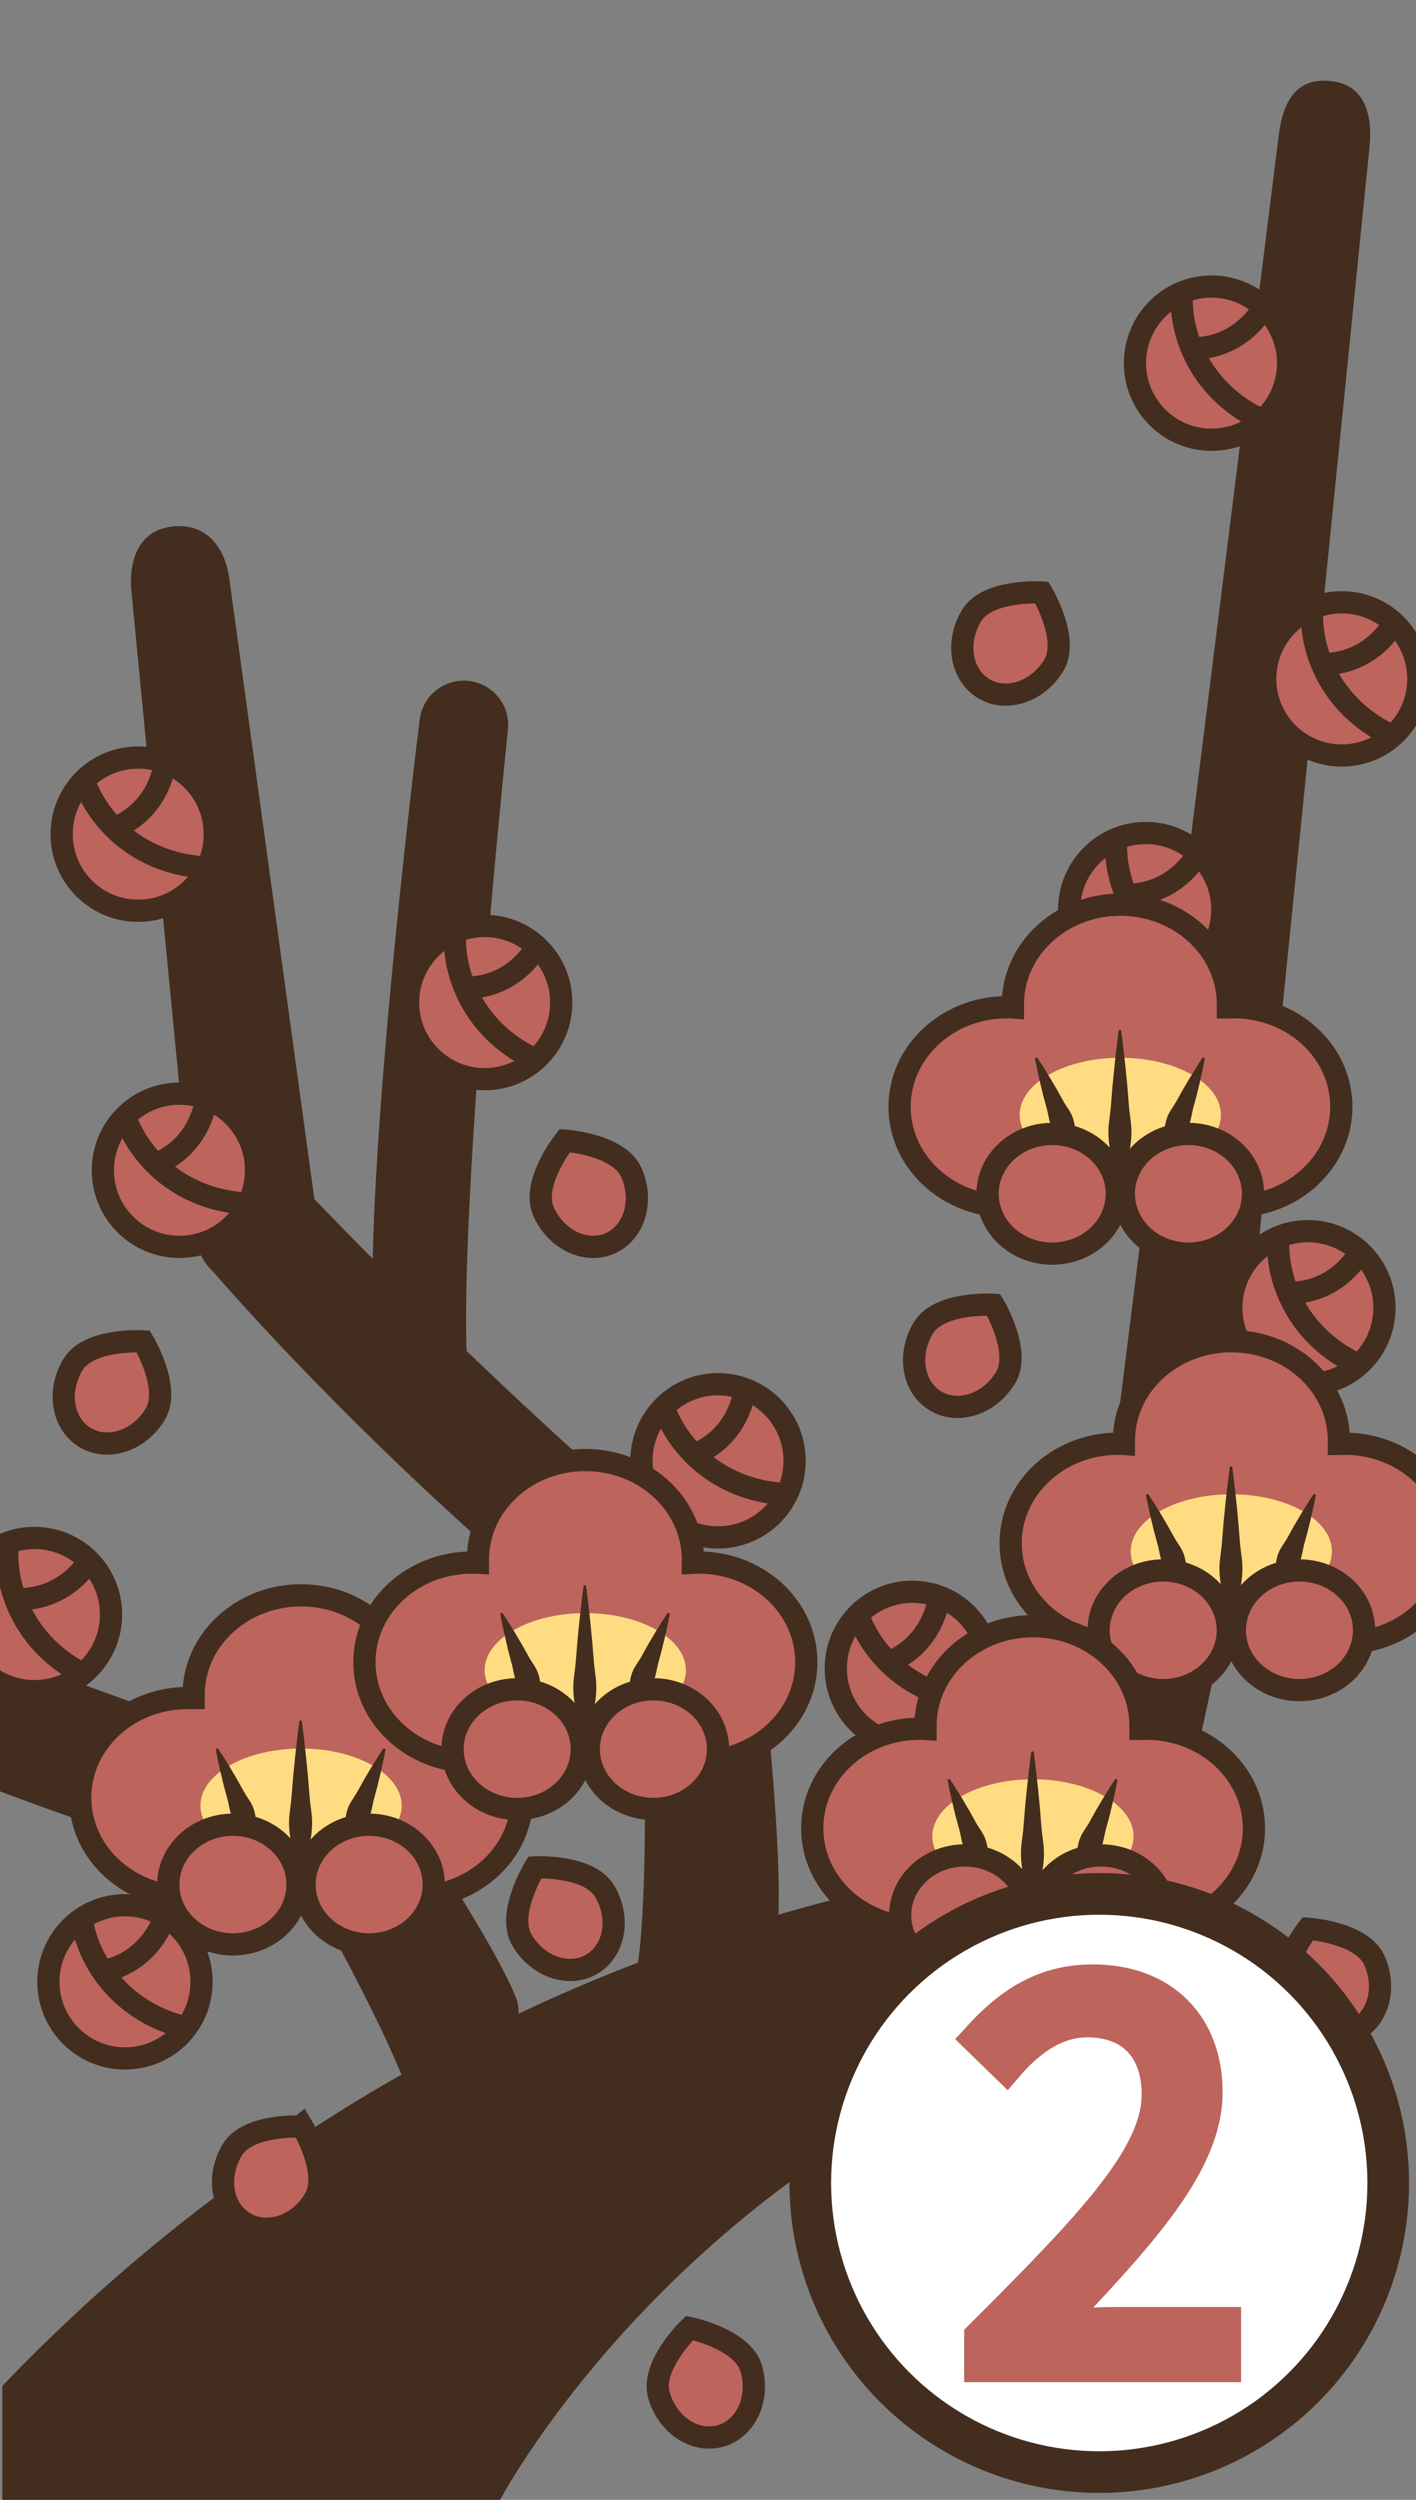 <svg xmlns="http://www.w3.org/2000/svg" width="510" height="900" viewBox="0 0 510 900"><rect x="0" y="0" width="510" height="900" fill="#808080" stroke="none"/><defs><style>.a{fill:#432d1e;}.b,.f{fill:#bd645d;}.b,.c,.e{stroke:#432d1e;}.b,.c{stroke-miterlimit:10;stroke-width:8px;}.c{fill:none;}.d{fill:#ffdc82;}.e{fill:#fff;stroke-width:15px;}.e,.f{stroke-miterlimit:2;}.f{stroke:#bd645d;stroke-width:12px;}</style></defs><title>23</title><path class="a" d="M479.55,29.21l-.36,0C467,27.78,462,36.57,460.56,48.78l-62.36,498a22.26,22.26,0,0,0,19.61,24.63l.36,0a22.27,22.27,0,0,0,24.63-19.62l50.36-498C494.55,41.61,491.76,30.59,479.55,29.21Z"/><path class="a" d="M420.44,575.28h0a22.28,22.28,0,0,0-26.48,17l-16.73,77.2c-20.06,2.18-54.42,7.42-96.87,19.86,1-23.79-4.06-72.61-4.06-72.61,0-.28,0-.55-.06-.83a20.85,20.85,0,0,0,2.25-2.08c8.34-9,8.42-23.86-1.25-31.46-39.82-31.29-78.7-66.72-109.2-96C166.06,423.5,183,262.2,183,262.2a16,16,0,0,0-31.77-3.6s-15.32,121.37-17,194.57c-9.16-9.23-16.33-16.62-21-21.45L82.69,209.05c-1.46-12.21-8.54-20.93-20.75-19.47h0C49.73,191,46,202.11,47.47,214.32L69.1,437.4a22.24,22.24,0,0,0,.84,3.94,22.17,22.17,0,0,0,7.13,16.8s66,77.42,158,148a22.12,22.12,0,0,0-3.27,12.66s1.93,59.59-2,87.76C215.9,711.9,201.49,718,186.74,725a13.32,13.32,0,0,0-.69-5.22c-6.93-18.55-40.2-68.25-40.2-68.25a22.11,22.11,0,0,0-6.09-6.71,19,19,0,0,0-8.6-5.18c-49.33-13.87-99.38-32-139-47.52v49.8a1098.68,1098.68,0,0,0,118.7,38.25c7.39,13.2,24.9,45.18,33.72,66.73A628.55,628.55,0,0,0,.84,859v41H180.12s64.42-122.34,214.25-171.18a22.25,22.25,0,0,0,19.33-17.41l23.78-109.65A22.28,22.28,0,0,0,420.44,575.28Z"/><circle class="b" cx="328.61" cy="600.65" r="27.58"/><path class="c" d="M338.25,574.82s-1.52,17.38-19.1,24"/><path class="c" d="M309,581.27c5.59,15.86,21.38,30.46,44.45,31.39"/><circle class="b" cx="12.41" cy="581.27" r="27.58"/><path class="c" d="M32.06,561.93s-8.72,15.12-27.44,13.66"/><path class="c" d="M2.81,555.42c-1.63,16.73,6.51,36.64,27,47.22"/><circle class="b" cx="471.06" cy="470.82" r="27.58"/><path class="c" d="M489.88,450.66s-8.07,15.47-26.84,14.8"/><path class="c" d="M460.38,445.39c-.92,16.79,8.06,36.33,29,46"/><circle class="b" cx="49.78" cy="300.31" r="27.58"/><path class="c" d="M59.42,274.48s-1.52,17.38-19.1,24"/><path class="c" d="M30.16,280.93c5.59,15.86,21.38,30.46,44.45,31.39"/><path class="b" d="M402.67,519.78c.71,0,1.42,0,2.13.06,0-.38,0-.75,0-1.14,0-19.79,17.33-35.83,38.71-35.83s38.72,16,38.72,35.83c0,.39,0,.76,0,1.14.7,0,1.41-.06,2.12-.06,21.38,0,38.72,16.05,38.72,35.84s-17.34,35.84-38.72,35.84A40.76,40.76,0,0,1,463,585.52a41.41,41.41,0,0,1-38.93,0,40.8,40.8,0,0,1-21.35,5.94c-21.38,0-38.71-16.05-38.71-35.84S381.29,519.78,402.67,519.78Z"/><ellipse class="d" cx="443.48" cy="558.53" rx="36.24" ry="20.56"/><path class="a" d="M443,581.49a31.07,31.07,0,0,1-2.43-6.69,47.36,47.36,0,0,1-1.17-6.69,29.93,29.93,0,0,1,0-6.69c.27-2.24.59-4.47.76-6.7l.54-6.69.66-6.69c.49-4.46,1-8.92,1.6-13.39h.8c.63,4.47,1.11,8.93,1.6,13.39L446,548l.54,6.69c.17,2.23.49,4.46.76,6.7a31.17,31.17,0,0,1,0,6.69,48.87,48.87,0,0,1-1.18,6.69,31.56,31.56,0,0,1-2.42,6.69Z"/><path class="a" d="M459.87,570.63a17,17,0,0,1-.59-5,22.29,22.29,0,0,1,.58-4.54,13.26,13.26,0,0,1,1.71-4.09c.79-1.27,1.66-2.51,2.37-3.82l2.16-3.89,2.28-3.86c1.56-2.55,3.12-5.1,4.81-7.6l.74.3c-.52,3-1.19,5.89-1.85,8.81L471,551.28l-1.17,4.3c-.4,1.43-.64,2.93-1,4.39a13.1,13.1,0,0,1-1.63,4.12,22.45,22.45,0,0,1-2.75,3.66,16.83,16.83,0,0,1-3.91,3.18Z"/><path class="a" d="M426.1,570.93a17,17,0,0,1-3.91-3.18,22.45,22.45,0,0,1-2.75-3.66,13.34,13.34,0,0,1-1.63-4.12c-.32-1.46-.56-3-1-4.39l-1.17-4.3-1.05-4.35c-.66-2.92-1.33-5.84-1.85-8.81l.74-.3c1.7,2.5,3.25,5,4.81,7.6l2.28,3.86,2.17,3.89c.7,1.31,1.57,2.55,2.37,3.82a13.23,13.23,0,0,1,1.7,4.09,22.29,22.29,0,0,1,.58,4.54,17.32,17.32,0,0,1-.58,5Z"/><ellipse class="b" cx="468.02" cy="586.93" rx="23.27" ry="21.54"/><ellipse class="b" cx="418.95" cy="586.93" rx="23.27" ry="21.54"/><path class="b" d="M67.61,611.33c.72,0,1.43,0,2.13,0,0-.37,0-.75,0-1.13,0-19.79,17.33-35.84,38.72-35.84s38.71,16.05,38.71,35.84c0,.38,0,.76,0,1.13.7,0,1.41,0,2.13,0,21.38,0,38.71,16,38.71,35.84S170.62,683,149.24,683a40.8,40.8,0,0,1-21.35-5.94,41.41,41.41,0,0,1-38.93,0A40.8,40.8,0,0,1,67.61,683c-21.38,0-38.71-16-38.71-35.83S46.23,611.33,67.61,611.33Z"/><ellipse class="d" cx="108.43" cy="650.07" rx="36.24" ry="20.56"/><path class="a" d="M107.9,673a31.89,31.89,0,0,1-2.43-6.7,48.83,48.83,0,0,1-1.17-6.69,29.93,29.93,0,0,1,0-6.69c.27-2.23.59-4.46.76-6.69l.54-6.69.66-6.7c.49-4.46,1-8.92,1.6-13.38h.8c.63,4.46,1.11,8.92,1.6,13.38l.66,6.7.54,6.69c.17,2.23.49,4.46.76,6.69a29.93,29.93,0,0,1,0,6.69,48.83,48.83,0,0,1-1.17,6.69,31.89,31.89,0,0,1-2.43,6.7Z"/><path class="a" d="M124.81,662.18a16.68,16.68,0,0,1-.58-5,22.47,22.47,0,0,1,.58-4.54,13,13,0,0,1,1.7-4.09c.79-1.27,1.66-2.51,2.37-3.81l2.17-3.9,2.27-3.85c1.57-2.55,3.12-5.11,4.82-7.6l.74.3c-.53,3-1.19,5.88-1.85,8.8L136,642.82l-1.16,4.31c-.41,1.42-.65,2.92-1,4.38a13.49,13.49,0,0,1-1.63,4.12,22.45,22.45,0,0,1-2.75,3.66,17.18,17.18,0,0,1-3.92,3.19Z"/><path class="a" d="M91.05,662.48a17.18,17.18,0,0,1-3.92-3.19,22.45,22.45,0,0,1-2.75-3.66,13.24,13.24,0,0,1-1.63-4.12c-.31-1.46-.55-3-1-4.38l-1.16-4.31-1.06-4.35c-.66-2.92-1.32-5.83-1.85-8.8l.74-.3c1.7,2.49,3.25,5,4.82,7.6l2.27,3.85,2.17,3.9c.71,1.3,1.58,2.54,2.37,3.81a13.23,13.23,0,0,1,1.7,4.09,22.47,22.47,0,0,1,.58,4.54,16.68,16.68,0,0,1-.58,5Z"/><ellipse class="b" cx="132.96" cy="678.48" rx="23.27" ry="21.54"/><ellipse class="b" cx="83.89" cy="678.48" rx="23.27" ry="21.54"/><circle class="b" cx="258.61" cy="525.92" r="27.58"/><path class="c" d="M268.26,500.09s-1.52,17.38-19.11,24"/><path class="c" d="M239,506.54c5.59,15.86,21.38,30.46,44.45,31.38"/><circle class="b" cx="45.01" cy="713.5" r="27.58"/><path class="c" d="M59.34,689.94s-4.76,16.79-23.27,19.95"/><path class="c" d="M29.38,690.78C31.89,707.4,44.66,724.71,67.14,730"/><path class="b" d="M331.22,622.39c.71,0,1.42,0,2.13.05,0-.38,0-.75,0-1.13,0-19.8,17.33-35.84,38.71-35.84s38.71,16,38.71,35.84c0,.38,0,.75,0,1.13.71,0,1.42-.05,2.13-.05,21.38,0,38.72,16,38.72,35.83s-17.34,35.84-38.72,35.84a40.76,40.76,0,0,1-21.34-5.94,41.41,41.41,0,0,1-38.93,0,40.8,40.8,0,0,1-21.35,5.94c-21.38,0-38.72-16-38.72-35.84S309.84,622.39,331.22,622.39Z"/><ellipse class="d" cx="372.03" cy="661.13" rx="36.24" ry="20.56"/><path class="a" d="M371.5,684.09a31.56,31.56,0,0,1-2.42-6.69,48.87,48.87,0,0,1-1.18-6.69,31.17,31.17,0,0,1,0-6.69c.28-2.23.59-4.46.76-6.69l.54-6.7.66-6.69c.49-4.46,1-8.92,1.6-13.38h.8c.64,4.46,1.11,8.92,1.6,13.38l.66,6.69.54,6.7c.18,2.23.49,4.46.76,6.69a29.93,29.93,0,0,1,0,6.69,47.36,47.36,0,0,1-1.17,6.69,31.07,31.07,0,0,1-2.43,6.69Z"/><path class="a" d="M388.41,673.24a17.39,17.39,0,0,1-.58-5,22.29,22.29,0,0,1,.58-4.54,13.23,13.23,0,0,1,1.7-4.09c.8-1.27,1.67-2.51,2.37-3.81l2.17-3.9,2.28-3.86c1.56-2.55,3.12-5.1,4.81-7.6l.74.3c-.52,3-1.19,5.89-1.85,8.81l-1.05,4.35-1.17,4.3c-.4,1.43-.64,2.93-1,4.39a13,13,0,0,1-1.63,4.12,22.45,22.45,0,0,1-2.75,3.66,17.34,17.34,0,0,1-3.91,3.19Z"/><path class="a" d="M354.65,673.54a17.34,17.34,0,0,1-3.91-3.19,22.45,22.45,0,0,1-2.75-3.66,13,13,0,0,1-1.63-4.12c-.32-1.46-.56-3-1-4.39l-1.17-4.3-1.05-4.35c-.66-2.92-1.33-5.83-1.85-8.81l.74-.3c1.69,2.5,3.25,5.05,4.81,7.6l2.28,3.86,2.16,3.9c.71,1.3,1.58,2.54,2.37,3.81a13.26,13.26,0,0,1,1.71,4.09,22.29,22.29,0,0,1,.58,4.54,17.07,17.07,0,0,1-.59,5Z"/><ellipse class="b" cx="396.57" cy="689.53" rx="23.27" ry="21.54"/><ellipse class="b" cx="347.49" cy="689.53" rx="23.27" ry="21.54"/><path class="b" d="M170,562.57q1.06,0,2.13.06,0-.57,0-1.14c0-19.79,17.33-35.84,38.71-35.84s38.71,16.05,38.71,35.84q0,.57,0,1.14,1.07-.06,2.13-.06c21.38,0,38.72,16,38.72,35.84S273,634.25,251.61,634.25a40.68,40.68,0,0,1-21.34-6,41.34,41.34,0,0,1-38.93,0,40.71,40.71,0,0,1-21.35,6c-21.38,0-38.72-16-38.72-35.84S148.61,562.57,170,562.57Z"/><ellipse class="d" cx="210.8" cy="601.32" rx="36.24" ry="20.56"/><path class="a" d="M210.27,624.28a31.56,31.56,0,0,1-2.42-6.69,49,49,0,0,1-1.18-6.7,31.17,31.17,0,0,1,0-6.69c.28-2.23.59-4.46.76-6.69l.54-6.69.66-6.69c.5-4.47,1-8.93,1.6-13.39h.8c.64,4.46,1.11,8.92,1.6,13.39l.66,6.69.54,6.69c.18,2.23.49,4.46.76,6.69a29.93,29.93,0,0,1,0,6.69,47.49,47.49,0,0,1-1.17,6.7,31.07,31.07,0,0,1-2.43,6.69Z"/><path class="a" d="M227.18,613.42a17.32,17.32,0,0,1-.58-5,22.48,22.48,0,0,1,.58-4.55,13.53,13.53,0,0,1,1.7-4.08c.8-1.27,1.67-2.51,2.37-3.82l2.17-3.9,2.28-3.85c1.56-2.55,3.12-5.11,4.81-7.6l.74.3c-.52,3-1.19,5.89-1.85,8.8l-1.05,4.35-1.17,4.31c-.4,1.43-.64,2.92-1,4.39a13,13,0,0,1-1.63,4.11,22,22,0,0,1-2.75,3.66,17.07,17.07,0,0,1-3.91,3.19Z"/><path class="a" d="M193.42,613.72a17.07,17.07,0,0,1-3.91-3.19,22,22,0,0,1-2.75-3.66,13,13,0,0,1-1.63-4.11c-.32-1.47-.56-3-1-4.39L183,594.06,182,589.71c-.66-2.91-1.33-5.83-1.85-8.8l.74-.3c1.69,2.49,3.25,5,4.81,7.6l2.28,3.85,2.17,3.9c.7,1.31,1.57,2.55,2.37,3.82a13.53,13.53,0,0,1,1.7,4.08,22.48,22.48,0,0,1,.58,4.55,17,17,0,0,1-.59,5Z"/><ellipse class="b" cx="235.34" cy="629.72" rx="23.27" ry="21.54"/><ellipse class="b" cx="186.27" cy="629.72" rx="23.27" ry="21.54"/><circle class="b" cx="174.56" cy="360.94" r="27.58"/><path class="c" d="M193.38,340.78s-8.08,15.47-26.84,14.8"/><path class="c" d="M163.88,335.51c-.92,16.79,8.05,36.34,29,46"/><circle class="b" cx="64.63" cy="421.32" r="27.58"/><path class="c" d="M74.27,395.48s-1.52,17.39-19.1,24"/><path class="c" d="M45,401.94c5.59,15.85,21.38,30.45,44.45,31.38"/><circle class="b" cx="436.36" cy="130.74" r="27.58"/><path class="c" d="M455.17,110.59s-8.07,15.47-26.84,14.8"/><path class="c" d="M425.67,105.32c-.92,16.78,8.06,36.33,29,46"/><circle class="b" cx="483.26" cy="244.41" r="27.58"/><path class="c" d="M502.08,224.26s-8.08,15.47-26.84,14.8"/><path class="c" d="M472.58,219c-.93,16.78,8.05,36.33,29,46"/><circle class="b" cx="412.66" cy="327.48" r="27.58"/><path class="c" d="M431.48,307.32s-8.08,15.47-26.84,14.8"/><path class="c" d="M402,302.05c-.92,16.79,8.06,36.33,29,46"/><path class="b" d="M362.69,362.63c.72,0,1.42,0,2.13.06,0-.38,0-.76,0-1.14,0-19.79,17.33-35.84,38.71-35.84s38.72,16.05,38.72,35.84c0,.38,0,.76,0,1.14.7,0,1.41-.06,2.12-.06,21.39,0,38.72,16,38.72,35.84S465.7,434.3,444.31,434.3A40.76,40.76,0,0,1,423,428.36a41.41,41.41,0,0,1-38.93,0,40.8,40.8,0,0,1-21.35,5.94c-21.38,0-38.71-16-38.71-35.83S341.31,362.63,362.69,362.63Z"/><ellipse class="d" cx="403.5" cy="401.37" rx="36.24" ry="20.56"/><path class="a" d="M403,424.34a31,31,0,0,1-2.43-6.7,47.36,47.36,0,0,1-1.17-6.69,29.93,29.93,0,0,1,0-6.69c.27-2.23.59-4.46.76-6.69l.54-6.69.66-6.7c.49-4.46,1-8.92,1.6-13.38h.8c.63,4.46,1.11,8.92,1.6,13.38l.66,6.7.54,6.69c.17,2.23.49,4.46.76,6.69a30.54,30.54,0,0,1,0,6.69,48.87,48.87,0,0,1-1.18,6.69,31.44,31.44,0,0,1-2.42,6.7Z"/><path class="a" d="M419.89,413.48a17,17,0,0,1-.59-5,22.47,22.47,0,0,1,.58-4.54,13.26,13.26,0,0,1,1.71-4.09c.79-1.27,1.66-2.51,2.37-3.81l2.16-3.9,2.28-3.85c1.56-2.55,3.12-5.11,4.81-7.6l.75.3c-.53,3-1.2,5.88-1.85,8.8l-1.06,4.35-1.16,4.31c-.41,1.43-.65,2.92-1,4.38a13.22,13.22,0,0,1-1.62,4.12,23.11,23.11,0,0,1-2.76,3.66,16.9,16.9,0,0,1-3.91,3.19Z"/><path class="a" d="M386.13,413.78a17.18,17.18,0,0,1-3.92-3.19,22.45,22.45,0,0,1-2.75-3.66,13.24,13.24,0,0,1-1.63-4.12c-.32-1.46-.56-2.95-1-4.38l-1.17-4.31-1.05-4.35c-.66-2.92-1.33-5.83-1.85-8.8l.74-.3c1.7,2.49,3.25,5.05,4.81,7.6l2.28,3.85,2.17,3.9c.7,1.3,1.57,2.54,2.37,3.81a13.23,13.23,0,0,1,1.7,4.09,22.47,22.47,0,0,1,.58,4.54,17.35,17.35,0,0,1-.58,5Z"/><ellipse class="b" cx="428.04" cy="429.78" rx="23.27" ry="21.54"/><ellipse class="b" cx="378.97" cy="429.78" rx="23.27" ry="21.54"/><path class="b" d="M227.39,422.12c-4.53-10.21-24-11.47-24-11.47s-12.16,15.28-7.63,25.49,15.27,15.35,24,11.48S231.91,432.33,227.39,422.12Z"/><path class="b" d="M388.86,827.61c5.79-9.55-4.32-26.26-4.32-26.26s-19.49-1.22-25.28,8.33-3.84,21.31,4.33,26.26S383.08,837.16,388.86,827.61Z"/><path class="b" d="M495.05,705.85c-4.53-10.21-24-11.48-24-11.48s-12.15,15.29-7.63,25.5,15.27,15.34,24,11.47S499.57,716.05,495.05,705.85Z"/><path class="b" d="M379.53,239.56c5.78-9.55-4.32-26.25-4.32-26.25s-19.49-1.23-25.28,8.32-3.85,21.31,4.32,26.26S373.74,249.12,379.53,239.56Z"/><path class="b" d="M55.89,509.19c5.79-9.55-4.32-26.26-4.32-26.26s-19.49-1.22-25.28,8.33-3.85,21.31,4.32,26.26S50.1,518.74,55.89,509.19Z"/><path class="b" d="M362.17,496c5.78-9.55-4.33-26.26-4.33-26.26s-19.49-1.22-25.27,8.33-3.85,21.31,4.32,26.26S356.38,505.57,362.17,496Z"/><path class="b" d="M113.25,791.89c5.79-9.55-4.32-26.26-4.32-26.26S89.44,764.41,83.66,774,79.81,795.27,88,800.22,107.47,801.44,113.25,791.89Z"/><path class="b" d="M217.82,680.93c-5.67-9.63-25.17-8.64-25.17-8.64s-10.32,16.58-4.65,26.2,16.94,13.49,25.17,8.64S223.49,690.55,217.82,680.93Z"/><path class="b" d="M270.58,852.73c-3.1-10.72-22.24-14.6-22.24-14.6s-14.1,13.51-11,24.24,13.07,17.26,22.25,14.6S273.69,863.46,270.58,852.73Z"/><circle class="e" cx="395.92" cy="785.92" r="104.08"/><path class="f" d="M353.26,841.25c40.84-40.7,63.93-65.17,63.93-87.25,0-15.51-8.43-26.51-25.77-26.51-11.37,0-21.14,7.2-28.88,16.28l-10.17-9.9c11.36-12.49,23.6-20.65,41.2-20.65,25.11,0,40.78,15.85,40.78,40,0,25.5-23.41,50.83-55.46,84.52,7.36-.58,15.81-1.17,22.85-1.17H441v15.06H353.26Z"/></svg>